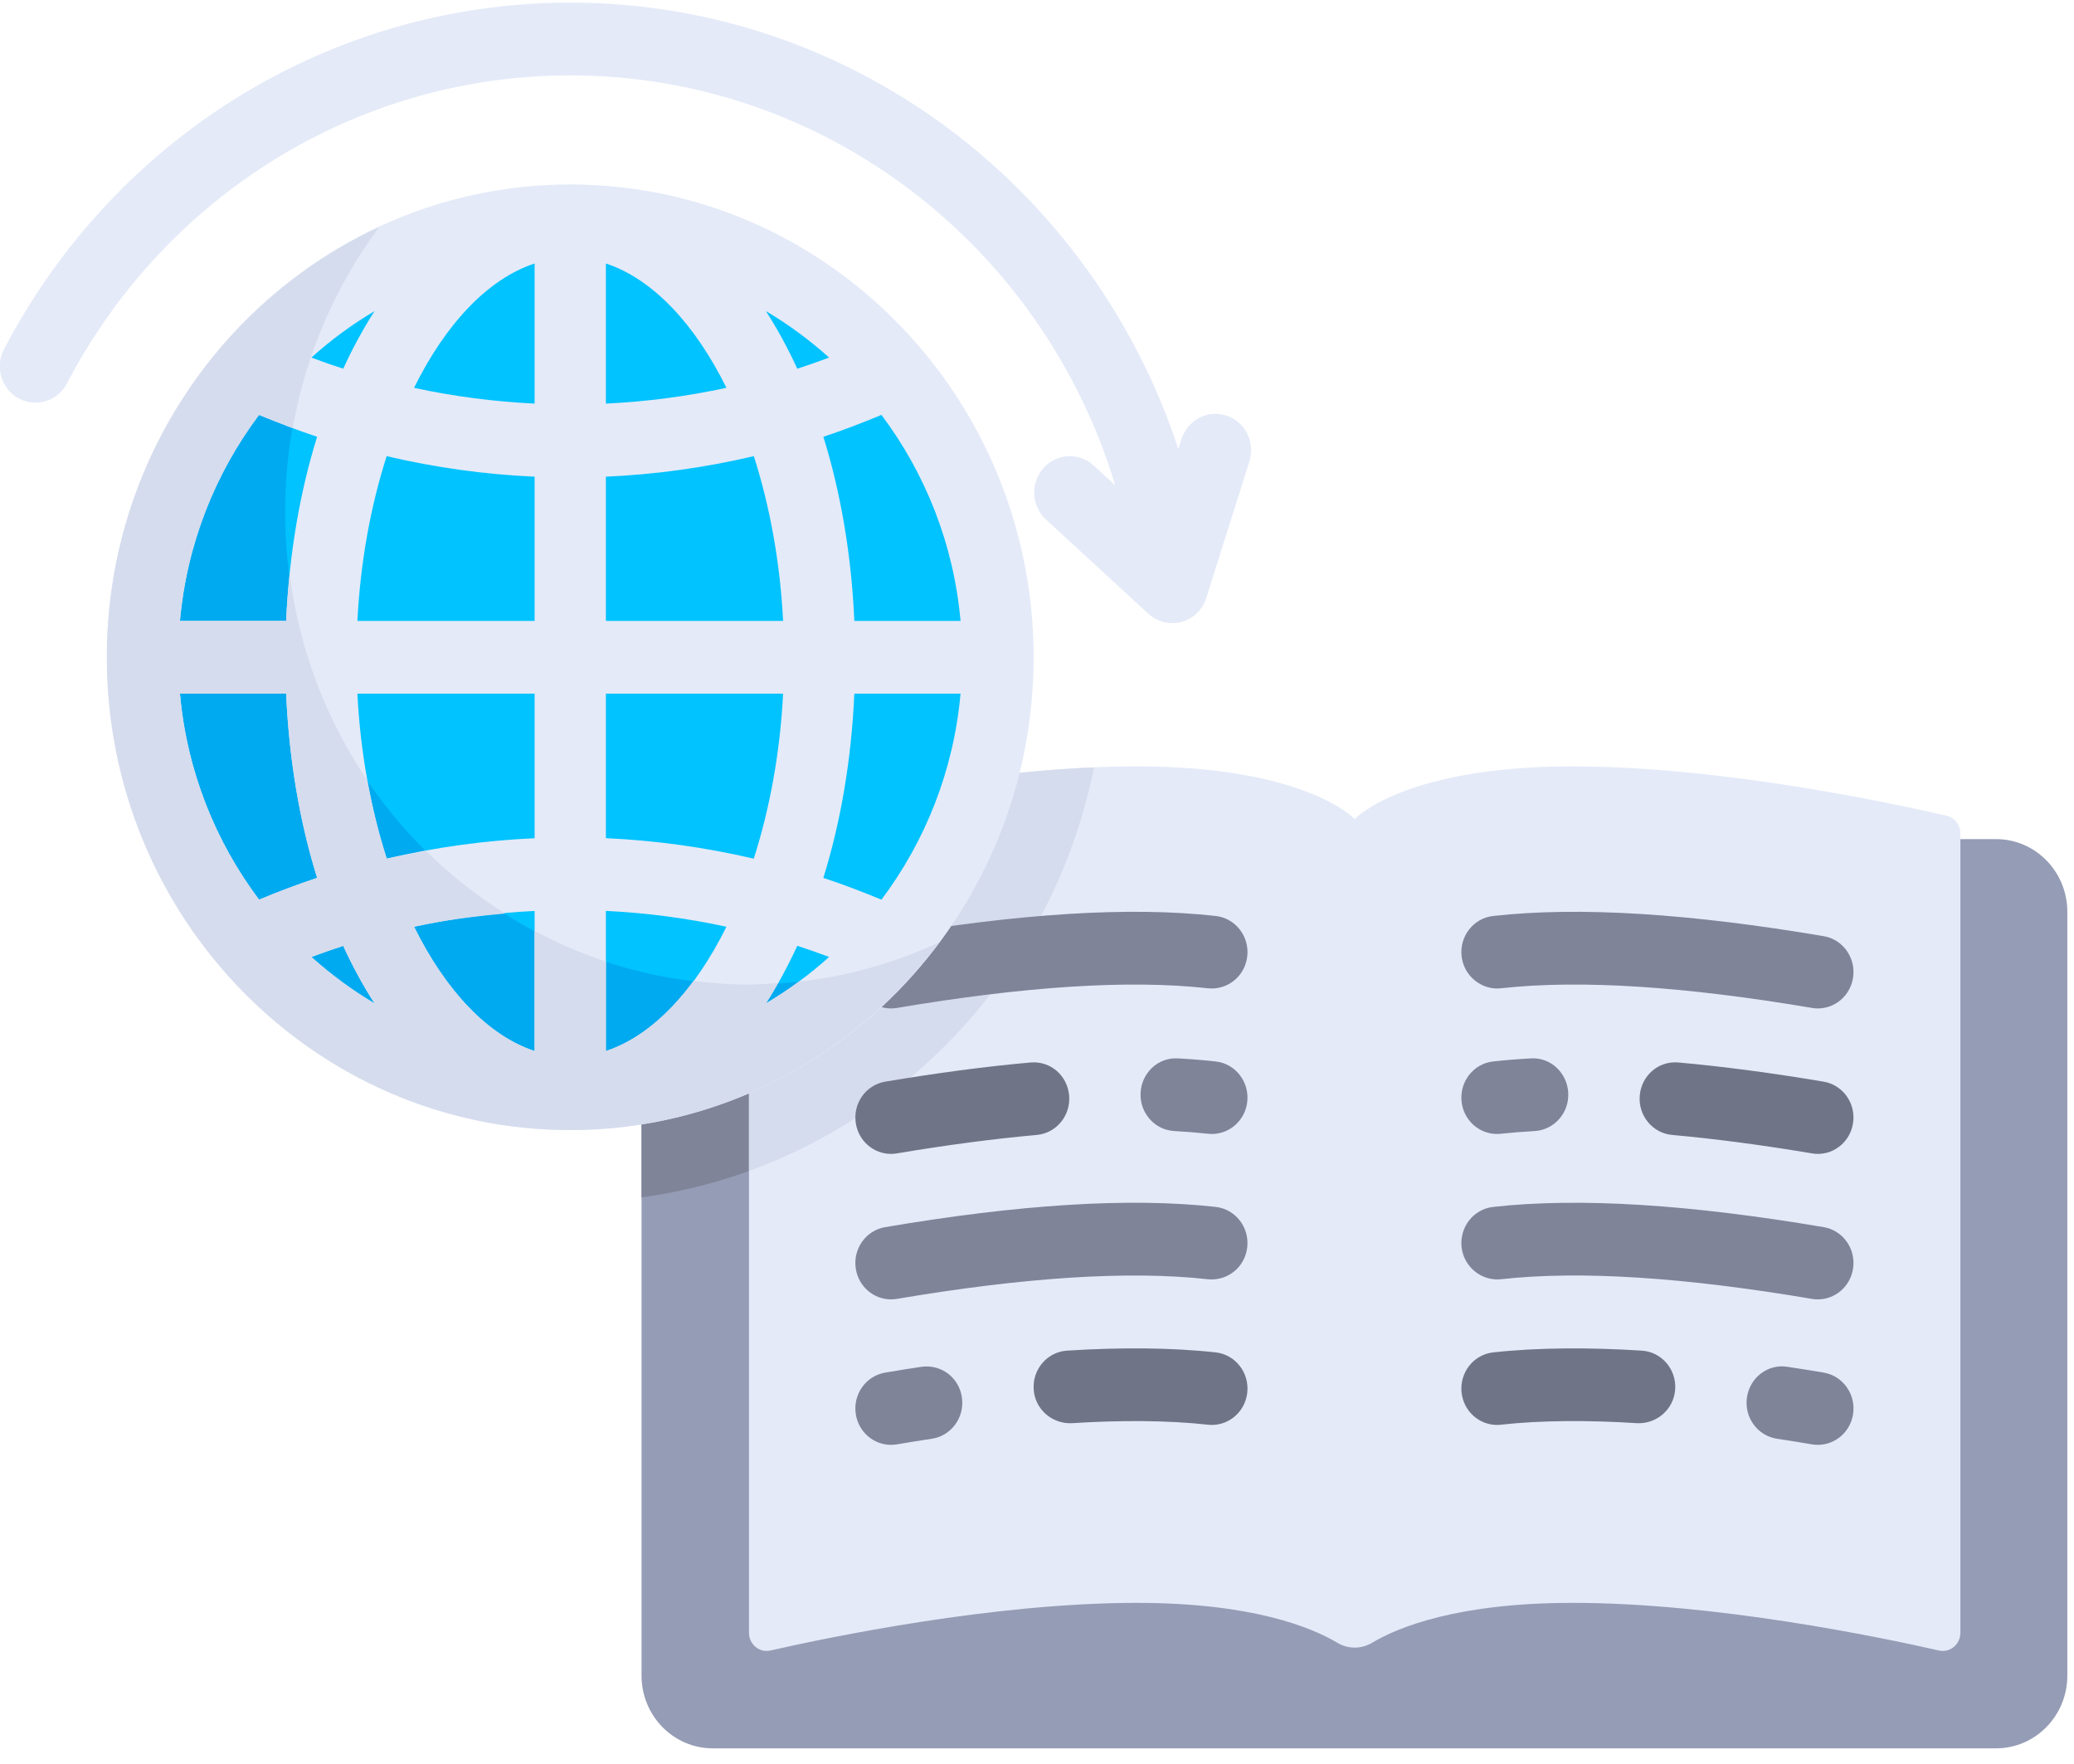 <?xml version="1.0" encoding="UTF-8"?>
<svg width="107px" height="91px" viewBox="0 0 107 91" version="1.1" xmlns="http://www.w3.org/2000/svg" xmlns:xlink="http://www.w3.org/1999/xlink">
    <!-- Generator: Sketch 51.3 (57544) - http://www.bohemiancoding.com/sketch -->
    <title>learning</title>
    <desc>Created with Sketch.</desc>
    <defs></defs>
    <g id="Home" stroke="none" stroke-width="1" fill="none" fill-rule="evenodd">
        <g id="Home_SSK_2" transform="translate(-543, -912)" fill-rule="nonzero">
            <g id="Panel_2" transform="translate(0, 650)">
                <g id="Group-2" transform="translate(520, 229)">
                    <g id="learning" transform="translate(22.989, 33.103)">
                        <path d="M102.989,90.082 L36.786,90.082 C34.755,90.082 33.109,88.403 33.109,86.33 L33.109,46.933 C33.109,44.861 34.755,43.181 36.786,43.181 L102.989,43.181 C105.02,43.181 106.667,44.861 106.667,46.933 L106.667,86.33 C106.666,88.402 105.02,90.082 102.989,90.082 Z" id="Shape" fill="#959CB5"></path>
                        <path d="M55.411,43.181 L36.786,43.181 C34.755,43.181 33.108,44.861 33.108,46.934 L33.108,61.663 C43.484,60.249 52.016,52.966 55.411,43.181 Z" id="Shape" fill="#7F8499"></path>
                        <path d="M81.15,39.429 C72.401,39.429 69.901,42.147 69.901,42.147 C69.901,42.147 67.401,39.429 58.651,39.429 C50.906,39.429 41.904,41.387 39.356,41.979 C38.938,42.077 38.652,42.454 38.652,42.892 L38.652,84.117 C38.652,84.718 39.187,85.166 39.762,85.035 C42.756,84.354 51.274,82.578 58.652,82.578 C64.606,82.578 67.666,83.837 69.013,84.641 C69.561,84.968 70.241,84.968 70.789,84.641 C72.137,83.837 75.197,82.578 81.151,82.578 C88.529,82.578 97.047,84.354 100.041,85.035 C100.615,85.166 101.15,84.718 101.15,84.117 L101.15,42.892 C101.15,42.454 100.865,42.077 100.447,41.979 C97.898,41.386 88.896,39.429 81.15,39.429 Z" id="Shape" fill="#E4EAF8"></path>
                        <path d="M56.452,39.482 C49.278,39.788 41.666,41.442 39.356,41.979 C38.938,42.076 38.652,42.453 38.652,42.891 L38.652,60.296 C47.644,57.037 54.502,49.185 56.452,39.482 Z" id="Shape" fill="#D5DCED"></path>
                        <path d="M62.534,73.399 C62.467,73.399 62.399,73.396 62.331,73.388 C60.256,73.156 57.773,73.152 55.289,73.311 C54.283,73.345 53.401,72.592 53.339,71.556 C53.276,70.523 54.044,69.633 55.059,69.567 C57.753,69.395 60.443,69.404 62.733,69.658 C63.742,69.772 64.471,70.697 64.36,71.729 C64.256,72.689 63.46,73.399 62.534,73.399 Z" id="Shape" fill="#707487"></path>
                        <g id="Group" transform="translate(43.958, 54.409)" fill="#7F8499">
                            <path d="M2.019,20.018 C1.136,20.018 0.356,19.368 0.207,18.45 C0.04,17.428 0.717,16.462 1.719,16.292 C2.322,16.189 2.947,16.088 3.591,15.992 C4.62,15.852 5.532,16.55 5.679,17.573 C5.828,18.599 5.133,19.551 4.129,19.703 C3.508,19.797 2.905,19.894 2.323,19.993 C2.22,20.011 2.12,20.018 2.019,20.018 Z" id="Shape"></path>
                            <path d="M2.019,12.514 C1.136,12.514 0.356,11.864 0.207,10.946 C0.04,9.923 0.717,8.956 1.719,8.788 C8.567,7.626 14.292,7.243 18.774,7.745 C19.784,7.859 20.513,8.784 20.401,9.816 C20.29,10.844 19.392,11.578 18.372,11.476 C14.247,11.016 8.816,11.39 2.323,12.489 C2.22,12.507 2.118,12.514 2.019,12.514 Z" id="Shape"></path>
                            <path d="M18.575,3.982 C18.511,3.982 18.444,3.978 18.378,3.971 C17.837,3.912 17.259,3.865 16.639,3.832 C15.625,3.777 14.845,2.896 14.897,1.861 C14.951,0.825 15.801,0.018 16.83,0.084 C17.521,0.12 18.168,0.175 18.769,0.241 C19.779,0.351 20.509,1.276 20.402,2.306 C20.301,3.268 19.504,3.982 18.575,3.982 Z" id="Shape"></path>
                        </g>
                        <path d="M45.977,59.419 C45.094,59.419 44.315,58.769 44.165,57.849 C43.998,56.827 44.677,55.861 45.679,55.693 C48.325,55.246 50.846,54.912 53.175,54.703 C54.211,54.615 55.079,55.375 55.169,56.407 C55.258,57.44 54.51,58.351 53.498,58.441 C51.263,58.642 48.833,58.963 46.279,59.393 C46.179,59.411 46.076,59.419 45.977,59.419 Z" id="Shape" fill="#707487"></path>
                        <path d="M45.977,51.915 C45.094,51.915 44.315,51.264 44.165,50.347 C43.998,49.324 44.675,48.357 45.678,48.189 C52.525,47.029 58.25,46.644 62.733,47.146 C63.742,47.26 64.471,48.185 64.36,49.217 C64.249,50.244 63.35,50.983 62.33,50.876 C58.205,50.417 52.775,50.792 46.281,51.89 C46.179,51.907 46.076,51.915 45.977,51.915 Z" id="Shape" fill="#7F8499"></path>
                        <path d="M77.241,73.399 C76.315,73.399 75.519,72.689 75.415,71.727 C75.306,70.697 76.033,69.772 77.044,69.658 C79.336,69.404 82.028,69.397 84.716,69.567 C85.73,69.633 86.501,70.523 86.436,71.556 C86.372,72.591 85.488,73.348 84.486,73.311 C82.01,73.15 79.524,73.156 77.443,73.388 C77.376,73.396 77.308,73.399 77.241,73.399 Z" id="Shape" fill="#707487"></path>
                        <g id="Group" transform="translate(75.208, 54.409)" fill="#7F8499">
                            <path d="M18.589,20.018 C18.489,20.018 18.388,20.011 18.286,19.993 C17.704,19.894 17.101,19.797 16.479,19.703 C15.476,19.551 14.78,18.599 14.93,17.573 C15.077,16.549 16.011,15.828 17.018,15.992 C17.661,16.089 18.286,16.189 18.89,16.292 C19.892,16.462 20.569,17.428 20.402,18.45 C20.252,19.368 19.473,20.018 18.589,20.018 Z" id="Shape"></path>
                            <path d="M18.589,12.514 C18.49,12.514 18.388,12.507 18.286,12.489 C11.799,11.389 6.381,11.014 2.235,11.475 C1.243,11.58 0.318,10.843 0.207,9.814 C0.098,8.784 0.825,7.859 1.836,7.745 C6.322,7.245 12.049,7.628 18.889,8.788 C19.891,8.956 20.569,9.924 20.401,10.946 C20.252,11.864 19.473,12.514 18.589,12.514 Z" id="Shape"></path>
                            <path d="M2.033,3.982 C1.105,3.982 0.307,3.268 0.207,2.306 C0.099,1.274 0.83,0.351 1.839,0.241 C2.445,0.175 3.087,0.12 3.779,0.084 C4.795,0.016 5.657,0.825 5.711,1.861 C5.763,2.896 4.984,3.777 3.969,3.832 C3.35,3.865 2.771,3.913 2.231,3.971 C2.164,3.978 2.098,3.982 2.033,3.982 Z" id="Shape"></path>
                        </g>
                        <path d="M93.797,59.419 C93.699,59.419 93.596,59.412 93.496,59.393 C90.942,58.963 88.514,58.642 86.278,58.441 C85.267,58.349 84.518,57.44 84.608,56.407 C84.698,55.376 85.571,54.612 86.601,54.703 C88.929,54.912 91.45,55.246 94.095,55.693 C95.097,55.861 95.776,56.827 95.609,57.849 C95.46,58.768 94.681,59.419 93.797,59.419 Z" id="Shape" fill="#707487"></path>
                        <path d="M93.797,51.915 C93.699,51.915 93.596,51.907 93.494,51.889 C87.007,50.792 81.59,50.416 77.443,50.876 C76.451,50.984 75.527,50.244 75.415,49.214 C75.306,48.185 76.033,47.26 77.044,47.146 C81.53,46.646 87.257,47.029 94.098,48.188 C95.1,48.357 95.777,49.324 95.61,50.346 C95.46,51.264 94.681,51.915 93.797,51.915 Z" id="Shape" fill="#7F8499"></path>
                        <path d="M63.282,21.332 C62.316,21.022 61.28,21.557 60.968,22.543 L60.804,23.063 C56.377,9.558 43.901,0.032 29.431,0.032 C17.187,0.032 5.991,6.883 0.218,17.908 C-0.262,18.822 0.078,19.96 0.972,20.447 C1.872,20.935 2.985,20.59 3.461,19.678 C8.595,9.874 18.546,3.785 29.431,3.785 C42.536,3.785 53.816,12.566 57.546,24.93 L56.437,23.91 C55.684,23.217 54.522,23.276 53.84,24.045 C53.159,24.815 53.219,26.002 53.973,26.695 L59.26,31.559 C59.603,31.874 60.043,32.042 60.492,32.042 C60.651,32.042 60.811,32.02 60.969,31.978 C61.571,31.813 62.05,31.348 62.243,30.742 L64.47,23.694 C64.78,22.708 64.249,21.651 63.282,21.332 Z" id="Shape" fill="#E4EAF8"></path>
                        <ellipse id="Oval" fill="#00C3FF" cx="29.43" cy="33.802" rx="22.067" ry="22.513"></ellipse>
                        <path d="M38.625,50.685 C25.422,50.685 14.719,39.766 14.719,26.297 C14.719,22.168 15.733,18.284 17.508,14.876 C11.411,18.882 7.363,25.853 7.363,33.801 C7.363,46.234 17.243,56.313 29.431,56.313 C35.486,56.313 40.968,53.822 44.956,49.793 C42.936,50.358 40.82,50.685 38.625,50.685 Z" id="Shape" fill="#00AAF0"></path>
                        <path d="M29.431,9.413 C16.249,9.413 5.524,20.354 5.524,33.801 C5.524,47.248 16.249,58.189 29.431,58.189 C42.612,58.189 53.337,47.248 53.337,33.801 C53.337,20.354 42.612,9.413 29.431,9.413 Z M45.486,46.304 C44.495,45.895 43.498,45.512 42.488,45.181 C43.381,42.318 43.936,39.107 44.087,35.677 L49.566,35.677 C49.212,39.654 47.741,43.298 45.486,46.304 Z M9.295,35.677 L14.774,35.677 C14.925,39.107 15.48,42.318 16.373,45.181 C15.364,45.513 14.366,45.895 13.376,46.305 C11.12,43.299 9.649,39.655 9.295,35.677 Z M13.374,21.299 C14.366,21.71 15.363,22.095 16.371,22.427 C15.48,25.289 14.925,28.498 14.774,31.925 L9.295,31.925 C9.649,27.948 11.12,24.305 13.374,21.299 Z M27.592,20.717 C25.507,20.615 23.427,20.347 21.372,19.902 C23,16.612 25.172,14.287 27.592,13.489 L27.592,20.717 Z M27.592,24.485 L27.592,31.925 L18.45,31.925 C18.605,28.864 19.142,25.982 19.959,23.427 C22.467,24.015 25.015,24.372 27.592,24.485 Z M27.592,35.677 L27.592,43.136 C25.031,43.249 22.48,43.601 19.963,44.188 C19.143,41.63 18.605,38.743 18.449,35.677 L27.592,35.677 L27.592,35.677 Z M27.592,46.887 L27.592,54.114 C25.172,53.316 23,50.99 21.372,47.7 C23.427,47.255 25.507,46.987 27.592,46.887 Z M31.27,43.133 L31.27,35.677 L40.412,35.677 C40.256,38.744 39.718,41.63 38.898,44.189 C36.38,43.603 33.829,43.247 31.27,43.133 Z M37.488,47.702 C35.86,50.991 33.688,53.316 31.27,54.113 L31.27,46.884 C33.354,46.985 35.433,47.257 37.488,47.702 Z M31.27,31.925 L31.27,24.486 C33.846,24.372 36.394,24.016 38.902,23.427 C39.719,25.982 40.256,28.864 40.412,31.925 L31.27,31.925 Z M31.27,20.717 L31.27,13.489 C33.689,14.286 35.861,16.612 37.489,19.902 C35.434,20.346 33.354,20.616 31.27,20.717 Z M39.525,15.945 C40.691,16.634 41.781,17.438 42.785,18.342 C42.24,18.545 41.694,18.739 41.144,18.916 C40.654,17.851 40.114,16.858 39.525,15.945 Z M17.718,18.916 C17.167,18.739 16.62,18.545 16.075,18.342 C17.08,17.438 18.169,16.634 19.336,15.945 C18.747,16.858 18.207,17.851 17.718,18.916 Z M17.718,48.687 C18.207,49.752 18.747,50.744 19.336,51.657 C18.17,50.968 17.08,50.164 16.076,49.26 C16.621,49.058 17.168,48.864 17.718,48.687 Z M41.144,48.685 C41.694,48.862 42.241,49.057 42.786,49.26 C41.781,50.164 40.692,50.968 39.526,51.657 C40.114,50.744 40.654,49.751 41.144,48.685 Z M44.087,31.925 C43.936,28.498 43.381,25.289 42.49,22.428 C43.498,22.095 44.495,21.71 45.486,21.299 C47.741,24.305 49.212,27.948 49.566,31.925 L44.087,31.925 Z" id="Shape" fill="#E4EAF8"></path>
                        <path d="M41.22,50.536 C40.675,50.937 40.11,51.312 39.525,51.657 C39.742,51.321 39.944,50.964 40.148,50.607 C39.642,50.639 39.139,50.685 38.625,50.685 C37.663,50.685 36.72,50.611 35.788,50.498 C34.459,52.293 32.925,53.568 31.269,54.113 L31.269,49.497 C29.992,49.075 28.765,48.544 27.591,47.919 L27.591,54.113 C25.172,53.316 22.999,50.99 21.371,47.699 C22.925,47.363 24.495,47.16 26.068,47.022 C24.604,46.096 23.24,45.025 22.008,43.809 C21.326,43.933 20.64,44.029 19.962,44.187 C19.556,42.918 19.219,41.567 18.964,40.154 C16.862,37.057 15.461,33.437 14.952,29.526 C14.872,30.313 14.81,31.112 14.774,31.925 L9.295,31.925 C9.649,27.948 11.12,24.305 13.374,21.299 C13.952,21.538 14.537,21.739 15.119,21.956 C15.796,18.116 17.355,14.598 19.573,11.608 C11.301,15.449 5.524,23.941 5.524,33.801 C5.524,47.249 16.249,58.19 29.43,58.19 C37.193,58.19 44.082,54.379 48.452,48.513 C46.203,49.55 43.776,50.254 41.22,50.536 Z M9.295,35.677 L14.774,35.677 C14.925,39.107 15.48,42.318 16.373,45.181 C15.364,45.513 14.366,45.895 13.376,46.305 C11.12,43.299 9.649,39.655 9.295,35.677 Z M16.076,49.26 C16.621,49.058 17.168,48.864 17.718,48.687 C18.207,49.752 18.747,50.744 19.335,51.657 C18.17,50.969 17.08,50.164 16.076,49.26 Z" id="Shape" fill="#D5DCED"></path>
                    </g>
                </g>
            </g>
        </g>
    </g>
</svg>